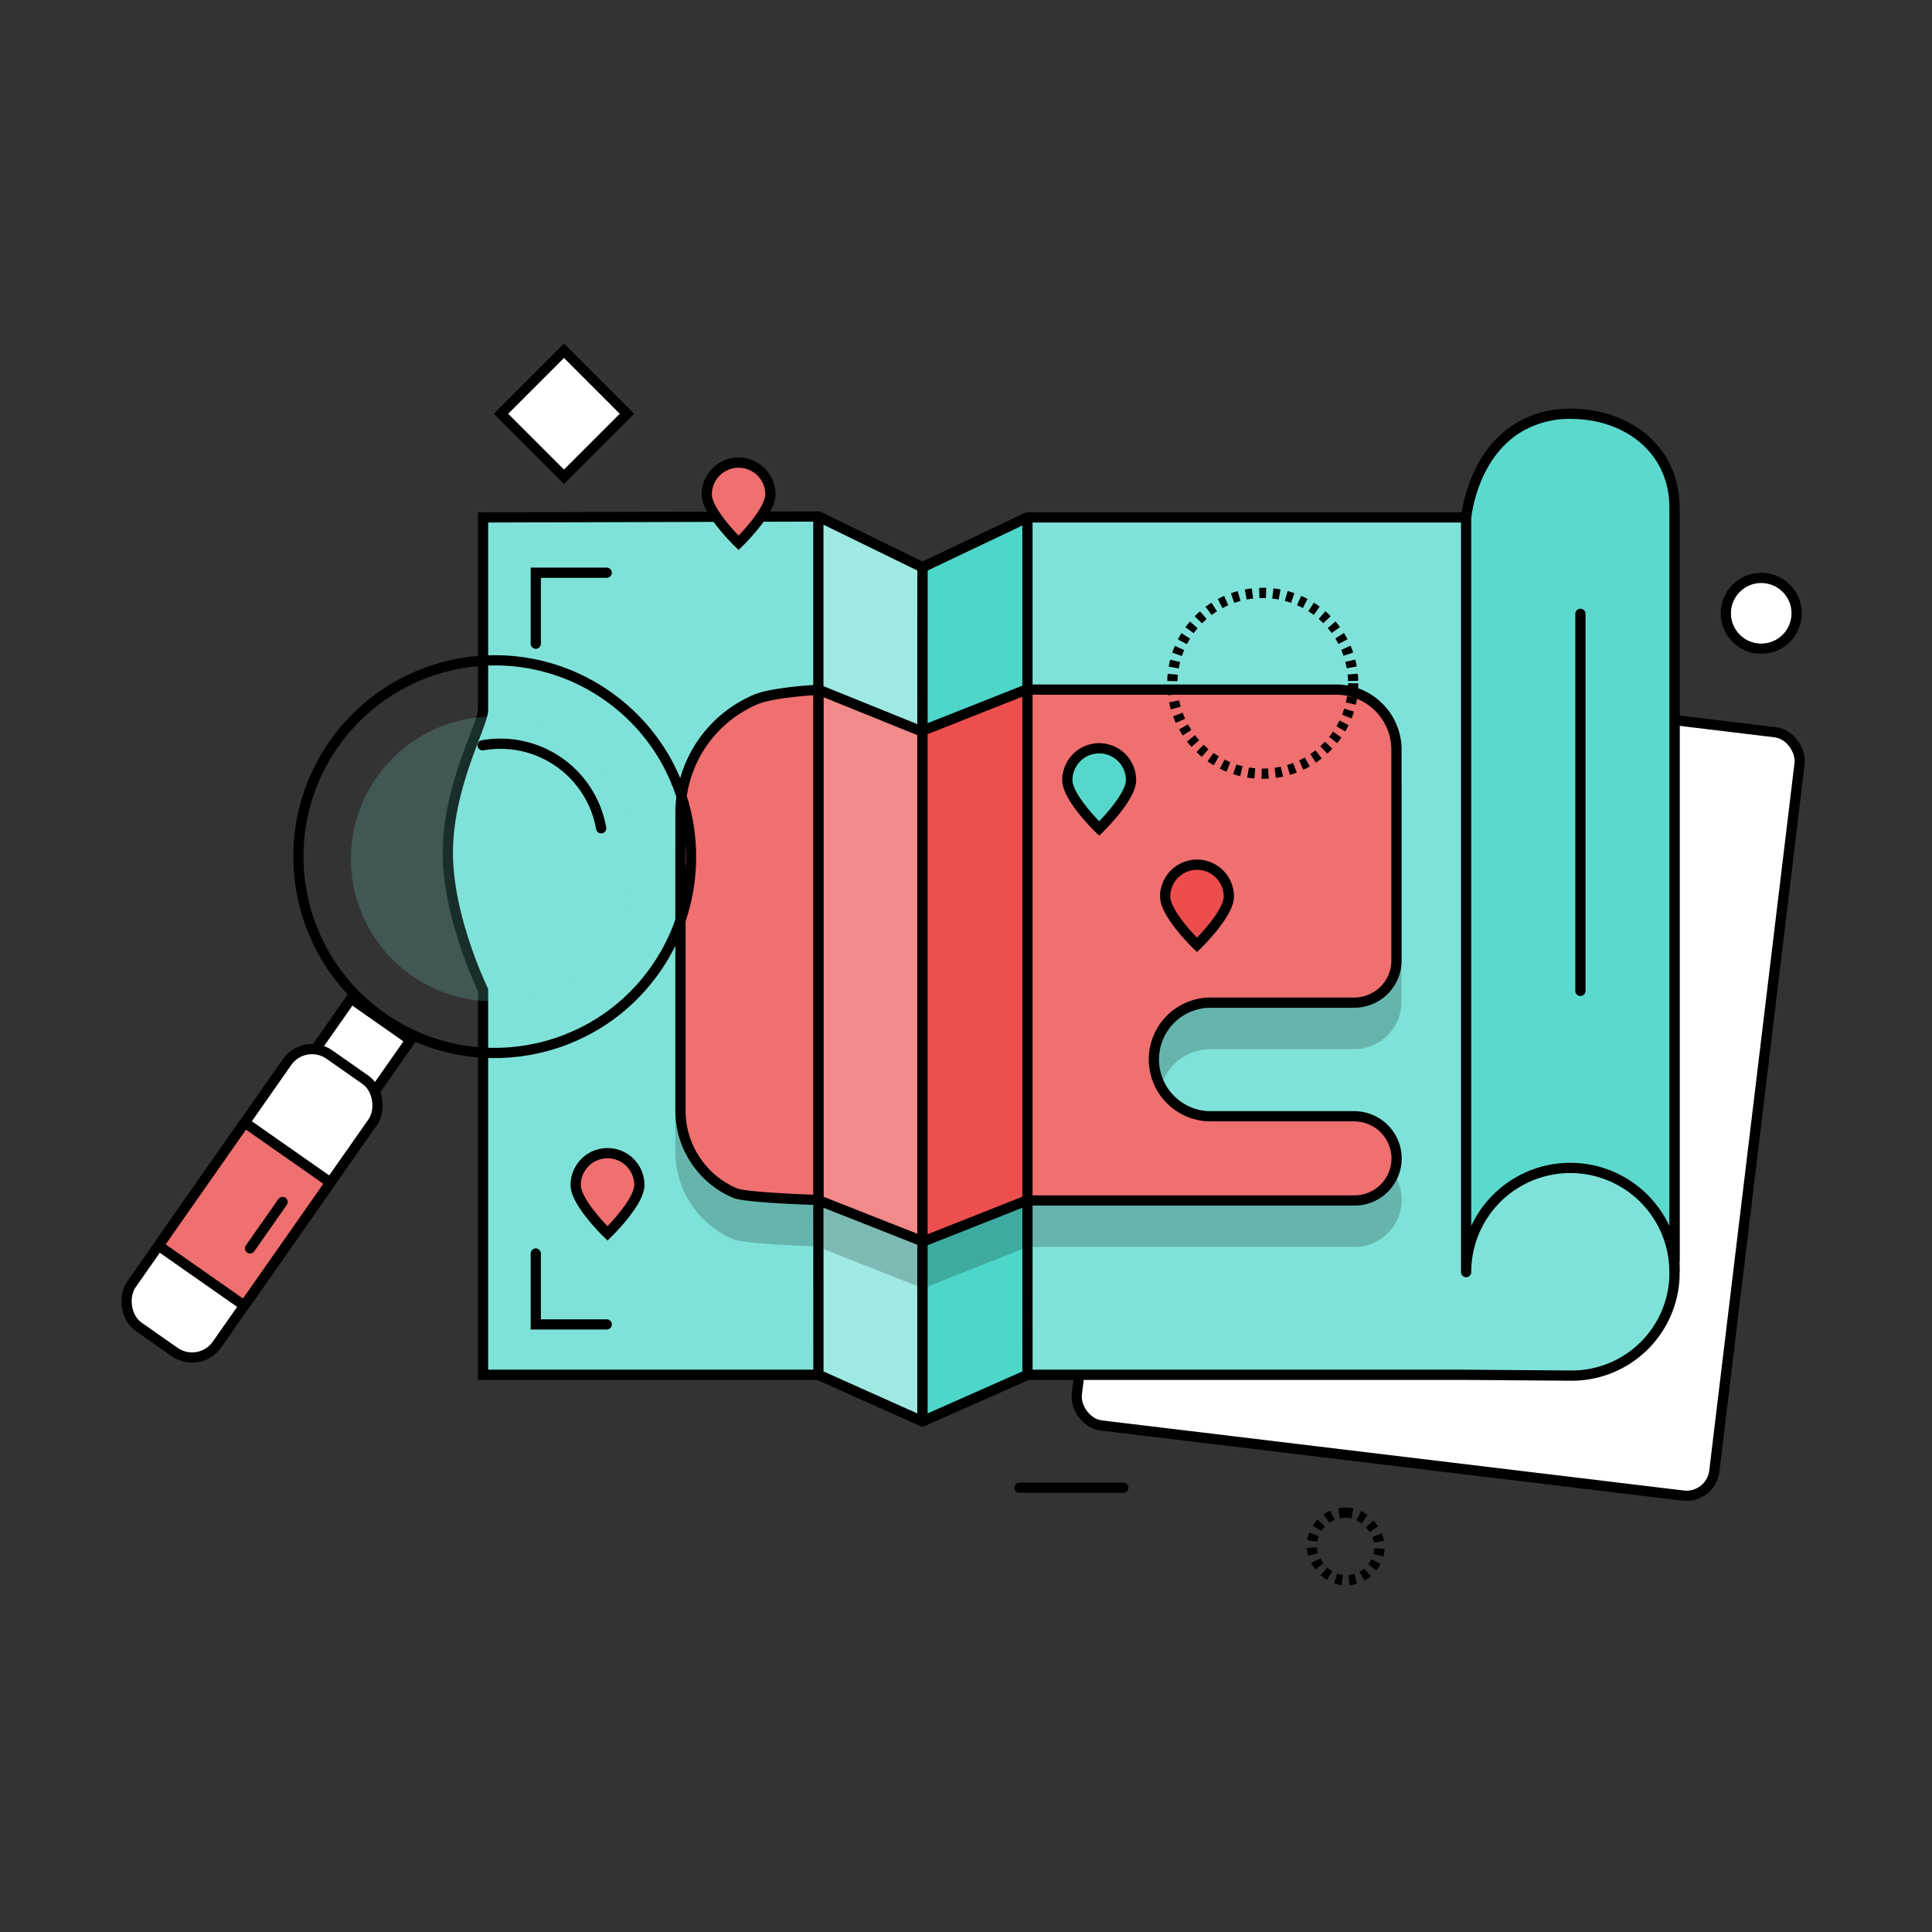 <svg id="Layer_1" data-name="Layer 1" xmlns="http://www.w3.org/2000/svg" viewBox="0 0 566.93 566.93"><rect x="0" y="0" width="566.93" height="566.93" fill="#333333" stroke="none"/><defs><style>.cls-1,.cls-19,.cls-4{fill:#fff;}.cls-1,.cls-10,.cls-11,.cls-12,.cls-14,.cls-15,.cls-16,.cls-17,.cls-18,.cls-19,.cls-2,.cls-3,.cls-4,.cls-5,.cls-6,.cls-8,.cls-9{stroke:#000;stroke-width:3px;}.cls-1,.cls-10,.cls-11,.cls-14,.cls-3,.cls-9{stroke-linejoin:round;}.cls-13,.cls-2{fill:#7fe2d8;}.cls-12,.cls-15,.cls-16,.cls-17,.cls-18,.cls-19,.cls-2,.cls-4,.cls-8{stroke-miterlimit:10;}.cls-3{fill:#5cd9cd;}.cls-12,.cls-14,.cls-4{stroke-linecap:round;}.cls-5{fill:#4ed6c9;}.cls-5,.cls-6{stroke-linejoin:bevel;}.cls-6{fill:#9ee9e1;}.cls-13,.cls-7{opacity:0.2;}.cls-14,.cls-16,.cls-9{fill:#f06f6f;}.cls-10{fill:#ed4f4f;}.cls-11{fill:#f38a8a;}.cls-12,.cls-18{fill:none;}.cls-15{fill:#55d8cb;}.cls-17{fill:#ed4d4d;}.cls-18{stroke-dasharray:2 2;}</style></defs><title>home_page_illlustrations</title><rect class="cls-1" x="327.83" y="203.76" width="188.43" height="225.62" rx="8.22" ry="8.22" transform="translate(40.88 -48.2) rotate(6.87)"/><path class="cls-2" d="M428.94,403.42H301.51l-30.83,13.64-30.52-13.64H141.75V290.52s-10.33-21.16-10.33-40.23c0-19.77,10.33-37.56,10.33-42V151.83l98.42-.27,30.51,14.92,30.84-14.65H439.2l52.16,0V374.66a30.16,30.16,0,0,1-30.41,29Z"/><path class="cls-3" d="M491.36,370.27V148.92c0-16.88-13.69-27.5-30.57-27.5a29.3,29.3,0,0,0-13.74,3.25C432.61,132.26,430.44,150,430.22,152V373.29a30.57,30.57,0,1,1,61.14,0"/><polyline class="cls-4" points="463.76 180.12 463.76 210.11 463.76 264.22 463.76 290.77"/><polygon class="cls-5" points="270.67 218.45 270.68 166.48 301.5 151.83 301.5 204 270.67 218.45"/><polygon class="cls-6" points="270.68 166.48 270.67 218.45 240.14 206.24 240.14 151.56 270.68 166.48"/><polygon class="cls-5" points="270.67 417.07 270.67 363.07 301.5 348.88 301.51 403.42 270.67 417.07"/><polygon class="cls-6" points="270.67 363.4 270.67 417.07 240.16 403.42 240.14 348.6 270.67 363.4"/><g class="cls-7"><path class="cls-8" d="M339.92,316.51a16.67,16.67,0,0,0,0,13,16.76,16.76,0,0,0,8.87,8.87,16.47,16.47,0,0,0,6.48,1.31h42.19a12.4,12.4,0,0,1,4.8,1,12.26,12.26,0,0,1,3.93,2.65,12.33,12.33,0,0,1-8.73,21.06h-96V214.49h90.64a17.49,17.49,0,0,1,6.87,1.39,17.15,17.15,0,0,1,5.61,3.77,17.52,17.52,0,0,1,5.17,12.49V294a12.25,12.25,0,0,1-3.6,8.71,12.26,12.26,0,0,1-3.93,2.65,12.4,12.4,0,0,1-4.8,1H355.26a16.47,16.47,0,0,0-6.48,1.31,16.6,16.6,0,0,0-8.87,8.87Z"/><polygon class="cls-8" points="301.5 214.35 301.5 364.31 301.5 364.31 270.67 376.52 270.67 226.84 270.67 226.54 301.5 214.35"/><path class="cls-8" d="M270.67,226.84V376.37l-30.53-12.05c-.62,0,1.46,0,0-.07V214.56c1.05-.05-.77-.07,0-.07Z"/><path class="cls-8" d="M240.14,214.56V364.24c-7-.21-21.81-.9-24.41-2a26.18,26.18,0,0,1-8.35-5.63,26.58,26.58,0,0,1-5.63-8.34,26.27,26.27,0,0,1-2.07-10.23v-87.4a36.2,36.2,0,0,1,10.61-25.57,36.15,36.15,0,0,1,11.49-7.75C225.43,215.8,234.48,214.83,240.14,214.56Z"/></g><path class="cls-9" d="M339.92,304.38a16.67,16.67,0,0,0,0,13,16.76,16.76,0,0,0,8.87,8.87,16.47,16.47,0,0,0,6.48,1.31h42.19a12.4,12.4,0,0,1,4.8,1,12.26,12.26,0,0,1,3.93,2.65,12.33,12.33,0,0,1-8.73,21.06h-96V202.36h90.64a17.49,17.49,0,0,1,6.87,1.39,17.15,17.15,0,0,1,5.61,3.77A17.52,17.52,0,0,1,409.78,220v61.86a12.25,12.25,0,0,1-3.6,8.71,12.26,12.26,0,0,1-3.93,2.65,12.4,12.4,0,0,1-4.8,1H355.26a16.47,16.47,0,0,0-6.48,1.31,16.6,16.6,0,0,0-8.87,8.87Z"/><polygon class="cls-10" points="301.5 202.23 301.5 352.19 301.5 352.19 270.67 364.4 270.67 214.71 270.67 214.42 301.5 202.23"/><path class="cls-11" d="M270.67,214.71V364.24l-30.53-12.05c-.62,0,1.46,0,0-.07V202.43c1.05-.05-.77-.07,0-.07Z"/><path class="cls-9" d="M240.14,202.43V352.12c-7-.21-21.81-.9-24.41-2a26.18,26.18,0,0,1-8.35-5.63,26.58,26.58,0,0,1-5.63-8.34,26.27,26.27,0,0,1-2.07-10.23v-87.4A36.2,36.2,0,0,1,210.29,213a36.15,36.15,0,0,1,11.49-7.75C225.43,203.67,234.48,202.71,240.14,202.43Z"/><polyline class="cls-12" points="157.22 188.88 157.22 168.06 178.04 168.06"/><polyline class="cls-12" points="178.04 388.64 157.22 388.64 157.22 367.83"/><circle class="cls-12" cx="145.18" cy="251.37" r="57.61" transform="translate(-144.01 226.12) rotate(-55)"/><path class="cls-13" d="M120.76,286.25A41.78,41.78,0,1,1,179,276,41.83,41.83,0,0,1,120.76,286.25Z"/><rect class="cls-4" x="95.01" y="297.19" width="21.28" height="21.28" transform="translate(195.67 -4.93) rotate(35)"/><rect class="cls-4" x="58.61" y="304.32" width="30.7" height="97.54" rx="8.91" ry="8.91" transform="translate(215.9 21.44) rotate(35)"/><rect class="cls-14" x="56.39" y="334.21" width="30.7" height="44.1" rx="1" ry="1" transform="translate(217.32 23.28) rotate(35)"/><line class="cls-12" x1="82.92" y1="352.71" x2="73.38" y2="366.33"/><path class="cls-12" d="M141.62,218.7a30,30,0,0,1,34.78,24.35"/><path class="cls-15" d="M331.89,228.92c0,5.16-9.34,14.2-9.34,14.2s-9.34-9-9.34-14.2a9.34,9.34,0,0,1,18.68,0Z"/><path class="cls-16" d="M187.61,347.73c0,5.16-9.34,14.2-9.34,14.2s-9.34-9-9.34-14.2a9.34,9.34,0,0,1,18.68,0Z"/><path class="cls-16" d="M226.07,145.09c0,5.16-9.34,14.2-9.34,14.2s-9.34-9-9.34-14.2a9.34,9.34,0,1,1,18.68,0Z"/><path class="cls-17" d="M360.59,263.08c0,5.16-9.34,14.2-9.34,14.2s-9.34-9-9.34-14.2a9.34,9.34,0,0,1,18.68,0Z"/><circle class="cls-18" cx="370.54" cy="200.51" r="26.53"/><circle class="cls-19" cx="516.82" cy="179.97" r="10.39"/><rect class="cls-19" x="152.42" y="108.35" width="26.15" height="26.15" transform="translate(-37.39 152.58) rotate(-45)"/><line class="cls-12" x1="299.15" y1="436.57" x2="329.63" y2="436.57"/><rect class="cls-18" x="384.94" y="443.86" width="19.87" height="19.87" rx="9.93" ry="9.93"/></svg>